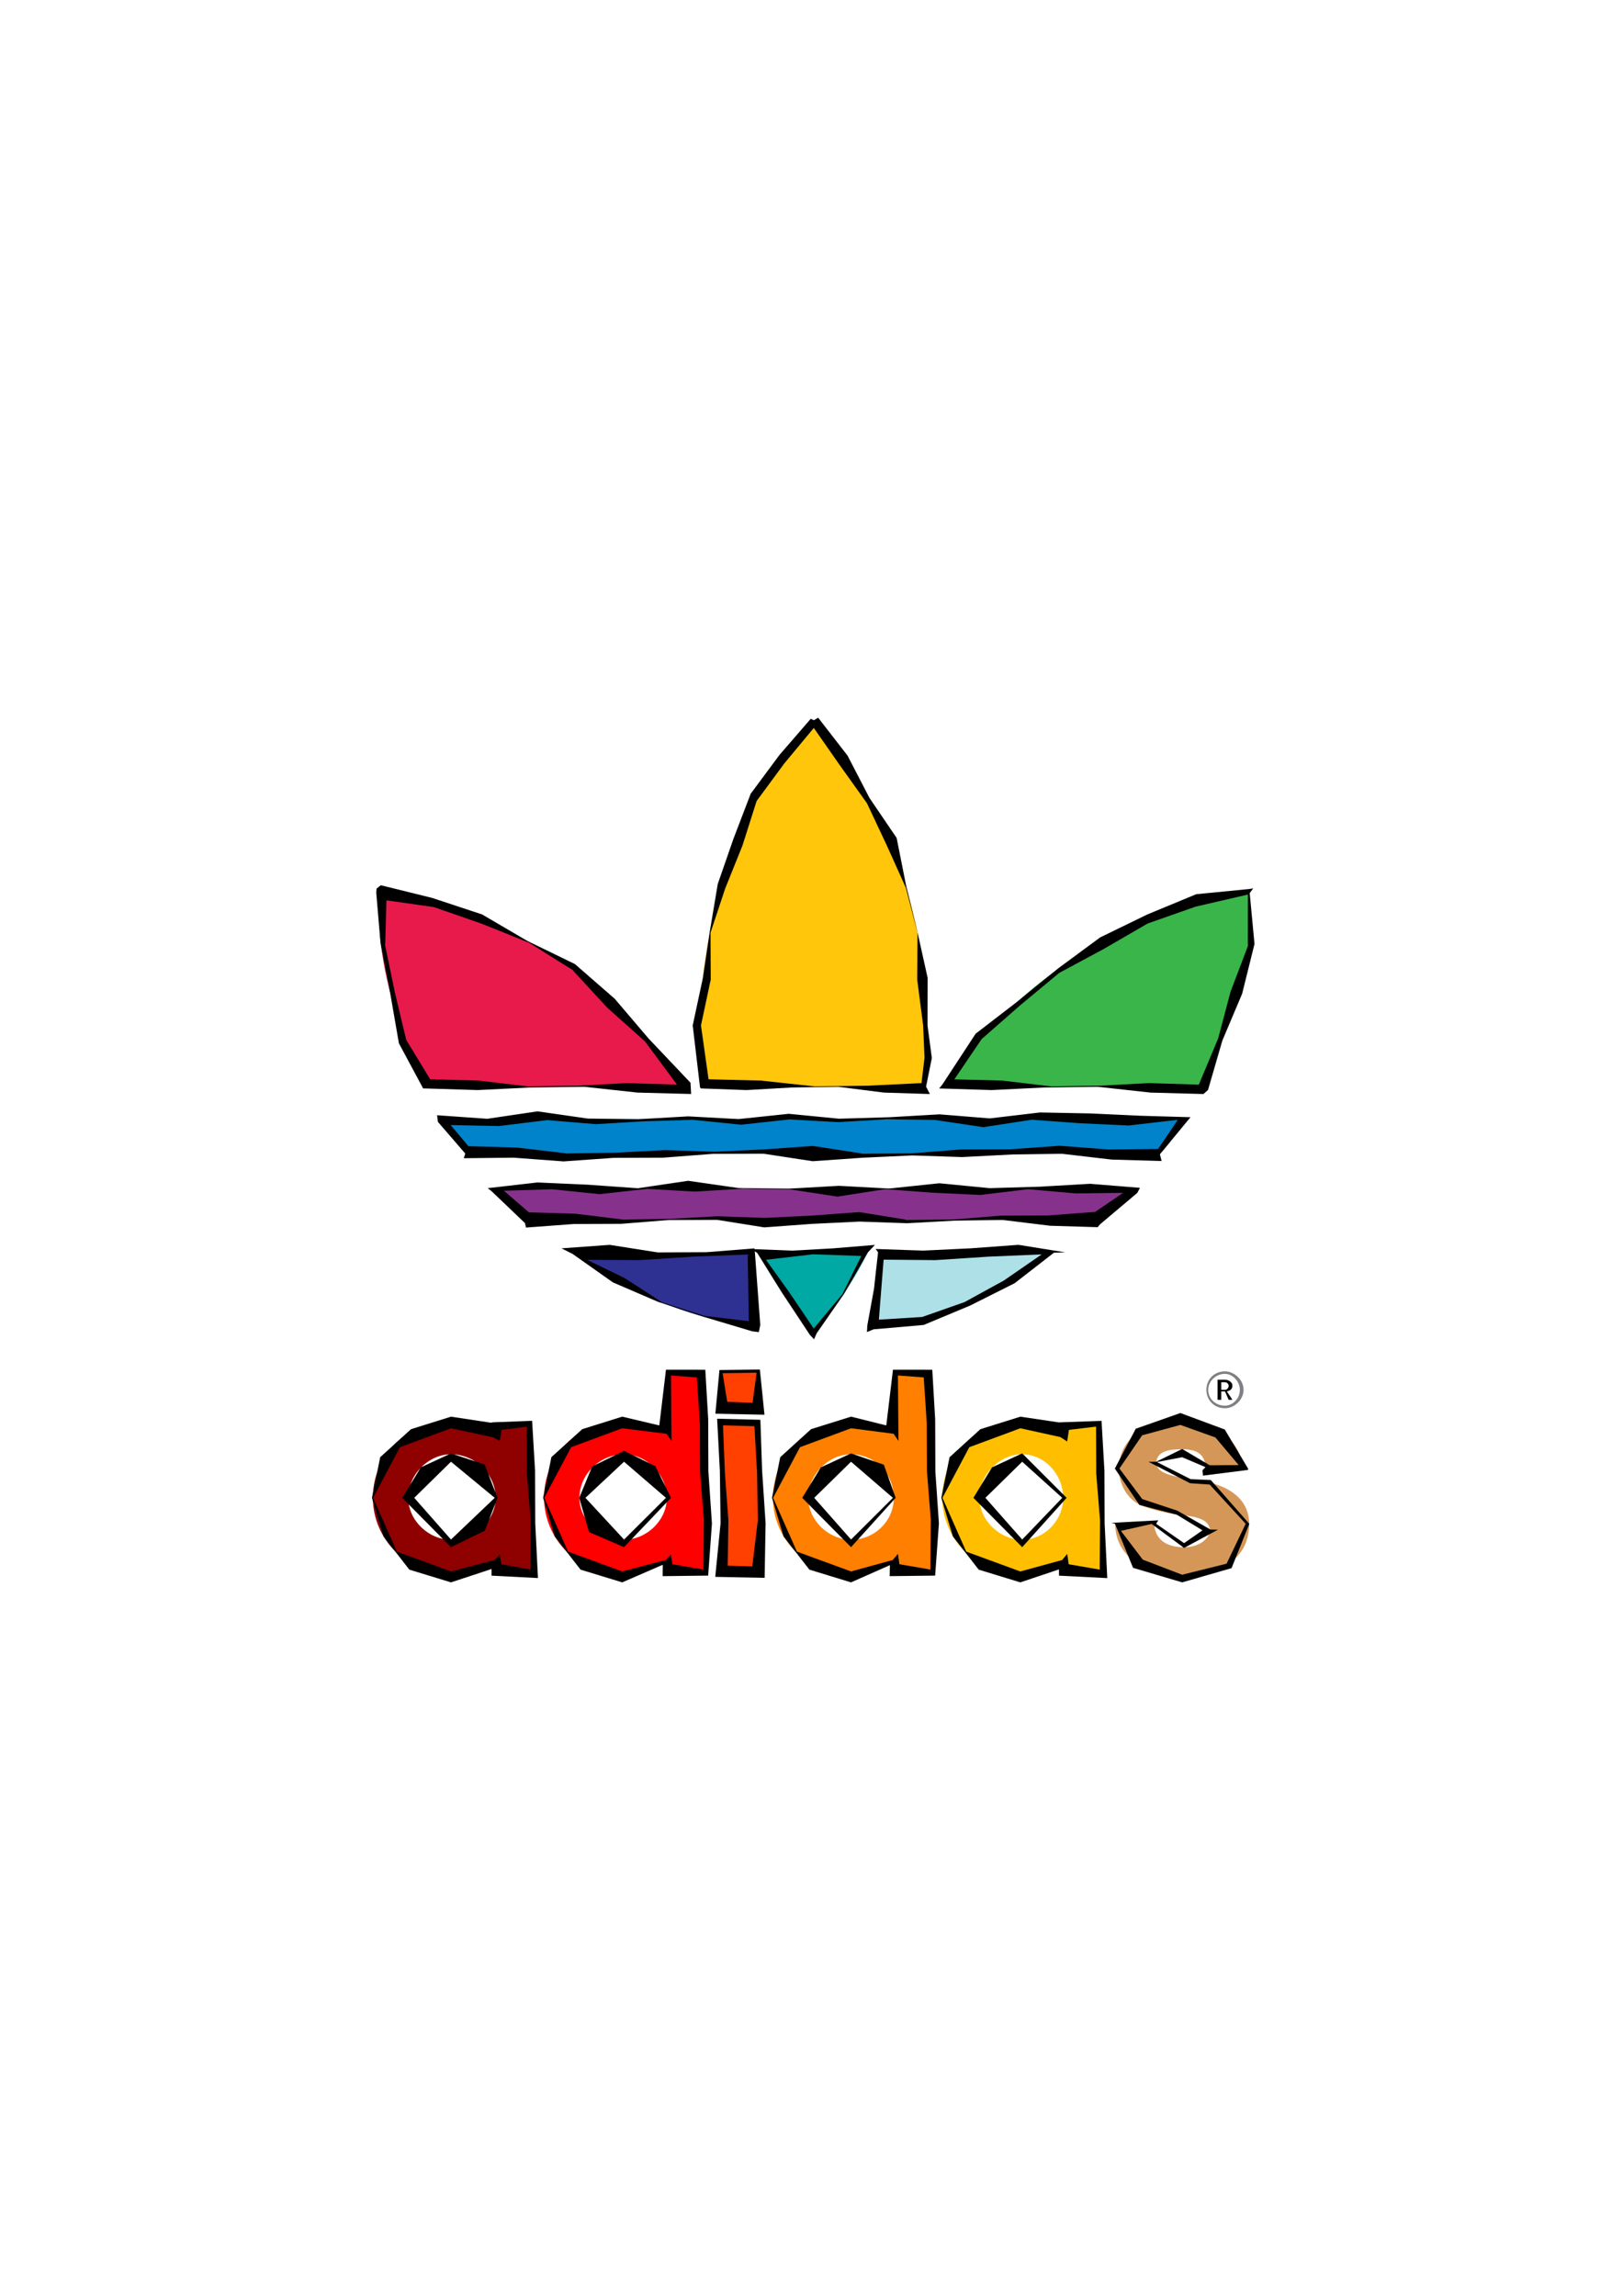 <?xml version="1.0" encoding="utf-8"?>
<!-- Generator: Adobe Illustrator 27.5.0, SVG Export Plug-In . SVG Version: 6.00 Build 0)  -->
<svg version="1.1" xmlns="http://www.w3.org/2000/svg" xmlns:xlink="http://www.w3.org/1999/xlink" x="0px" y="0px"
	 viewBox="0 0 595.28 841.89" style="enable-background:new 0 0 595.28 841.89;" xml:space="preserve">
<style type="text/css">
	.Chisel_x0020_2{fill:none;stroke:#000000;stroke-width:3;}
	.st0{fill:#39B54A;}
	.st1{fill:#D59758;}
	.st2{fill:#0083CA;}
	.st3{fill:#86328C;}
	.st4{fill:#FFBF00;}
	.st5{fill:#AEE0E8;}
	.st6{fill:#FF7F00;}
	.st7{fill:#FFC60B;}
	.st8{fill:#00A9A3;}
	.st9{fill:#FF4000;}
	.st10{fill:#2E3192;}
	.st11{fill:#FF0000;}
	.st12{fill:#E81A4B;}
	.st13{fill:#8F0000;}
	.st14{fill:#7E8083;}
</style>
<g id="katman_2">
</g>
<g id="Layer_1">
	<g id="XMLID_1_">
		<g>
			<g>
				<path class="st0" d="M458.17,327.51c2.04,20.59-4.77,45.45-17.74,70.95h-93.48c3.4-5.83,7.5-11.67,12.95-17.51
					C387.21,349,428.84,329.36,458.17,327.51z"/>
				<path class="st1" d="M456.13,538.83h-13.66c-0.68-3.08-0.68-7.38-8.88-7.38c-5.43,0-8.86,0.92-9.54,4.61
					c0,5.84,10.91,5.53,19.79,7.68c8.88,2.15,14.33,7.36,14.33,15.04c0,13.23-10.92,18.76-24.58,18.76
					c-15.01,0-24.56-7.7-24.56-18.76h14.34c0,3.4,2.04,8.61,10.92,8.61c6.14,0,9.55-3.68,9.55-6.45c-0.69-4.3-6.14-4.92-12.29-5.53
					c-5.46-0.91-10.23-2.14-13.64-3.66c-4.78-2.48-7.51-7.71-7.51-13.23c0-9.81,8.18-17.49,22.53-17.49
					C446.58,521.03,454.77,528.38,456.13,538.83z"/>
				<path class="st2" d="M162.69,410.44h271.6c-2.06,4-5.45,9.22-8.88,12.59H170.88C168.83,420.26,164.73,414.74,162.69,410.44z"/>
				<path class="st3" d="M181.79,435.92h233.38c-3.39,4.31-8.18,8.63-12.97,11.37H193.39C189.31,444.55,185.21,440.23,181.79,435.92
					z"/>
				<path class="st4" d="M403.58,521.62v54.68h-13.65v-3.66c-4.11,2.74-9.54,4.9-15.69,4.9c-15.7,0-28.65-12.91-28.65-28.27
					c0-15.97,12.95-28.24,28.65-28.24c6.15,0,11.58,1.53,15.69,4.59v-4H403.58z M389.93,549.27c0-8.6-6.82-15.97-15.01-15.97
					c-8.19,0-15.7,7.37-15.7,15.97c0,8.3,7.51,15.36,15.7,15.36C383.11,564.63,389.93,557.57,389.93,549.27z"/>
				<path class="st5" d="M322.38,459.29h64.15c-22.52,16.89-47.08,25.48-66.21,26.7C320.32,478.95,320.32,469.42,322.38,459.29z"/>
				<path class="st6" d="M341.48,502.89v73.41h-13.65v-3.66c-4.09,2.74-10.23,4.9-15.69,4.9c-15.7,0-28.66-12.91-28.66-28.27
					c0-15.97,12.96-28.24,28.66-28.24c5.46,0,10.92,1.53,15.69,4.59v-22.73H341.48z M327.83,549.27c0-8.6-6.8-15.97-15.69-15.97
					c-8.18,0-15.7,7.37-15.7,15.97c0,8.3,7.52,15.36,15.7,15.36C321.03,564.63,327.83,557.57,327.83,549.27z"/>
				<path class="st7" d="M340.12,376.03c0,8.3-0.67,15.05-0.67,22.43h-81.21c-1.38-7.38-1.38-14.13-1.38-22.43
					c0-44.52,19.12-90.59,41.64-111.18C320.32,285.44,340.12,331.51,340.12,376.03z"/>
				<path class="st8" d="M278.02,459.29h40.26c-6.14,12.27-12.96,21.8-19.78,28.55C290.98,481.09,284.84,471.56,278.02,459.29z"/>
				<rect x="264.37" y="521.62" class="st9" width="13.65" height="54.68"/>
				<rect x="264.37" y="502.89" class="st9" width="13.65" height="13.53"/>
				<path class="st10" d="M275.3,459.29c0.68,10.13,0.68,19.66,0.68,26.7c-17.74-1.22-43-9.81-65.53-26.7H275.3z"/>
				<path class="st11" d="M258.24,502.89v73.41h-13.66v-3.66c-4.78,2.74-10.23,4.9-16.36,4.9c-15.7,0-28.68-12.91-28.68-28.27
					c0-15.97,12.98-28.24,28.68-28.24c6.13,0,11.58,1.53,16.36,4.59v-22.73H258.24z M244.58,549.27c0-8.6-7.5-15.97-15.7-15.97
					c-8.86,0-16.36,7.37-16.36,15.97c0,8.3,7.5,15.36,16.36,15.36C237.08,564.63,244.58,557.57,244.58,549.27z"/>
				<path class="st12" d="M250.72,398.46h-94.17c-12.96-25.5-19.1-50.36-17.06-70.95c28.66,1.85,70.96,21.49,98.27,53.44
					C242.54,386.79,247.31,392.63,250.72,398.46z"/>
				<path class="st13" d="M194.75,521.62v54.68h-12.96v-3.66c-4.76,2.74-10.23,4.9-16.38,4.9c-15.68,0-28.65-12.91-28.65-28.27
					c0-15.97,12.97-28.24,28.65-28.24c6.15,0,11.62,1.53,16.38,4.59v-4H194.75z M181.79,549.27c0-8.6-7.49-15.97-16.38-15.97
					c-8.18,0-15.68,7.37-15.68,15.97c0,8.3,7.5,15.36,15.68,15.36C174.3,564.63,181.79,557.57,181.79,549.27z"/>
			</g>
		</g>
		<g>
			<g>
				<path d="M441.4,401.19l-19.45-0.53l-19.4-2.13l-19.4,0.26l-19.4,0.95l-19.3-0.59l1.19-1.45l12.2-18.63l15.39-11.85l14.81-12.05
					l15.47-11.42l17.33-8.42l17.93-7.42l19.31-1.89l1.58-0.24l-1.3,1.73l1.76,18.65l-4.53,18.24l-7.27,17.22l-5.25,18.08
					L441.4,401.19z M350.03,395.81l17.54,0.45l17.98,2.13l17.98-0.26l17.98-0.95l18.19,0.57l7.09-16.93l4.53-17.09l6.36-16.77
					l0.02-18.92l-19.21,4.44l-17.56,6.18l-16.09,9.32l-16.38,8.82l-14.33,11.89l-14.09,12.35L350.03,395.81z"/>
				<path d="M433.59,580.27l-18.01-5.33l-6.62-16.16l-1.33-0.33l17.22-0.94l-0.8,1.28l10.24,7.09l6.76-4.69l-9.45-5.75l-13.68-3.56
					l-9.02-13.34l7.67-14.61l16.36-5.76l16.28,6.04l8.61,14.42l-0.12,0.41l-16.49,2.09l-0.17-1.96l1.09-1.16l-8.54-3.63l-9.28,1.76
					l12.4,6.29l7.38,0.31l14.13,16.07l-6.51,16.24L433.59,580.27z M411.13,561.39l8.02,10.55l14.44,5.53l16.29-4.05l7.01-14.64
					l-13.21-14.38l-7.21-0.49l-15.22-7.86l2.79,0l9.55-4.7l10.11,5.98l10.62-0.07l-8.53-10.13l-12.86-4.6l-14.02,3.81l-8.33,12.18
					l8.36,11.2l12.85,4.25l12.21,6.94l2.74,0.02l-12.45,6.71l-11.9-8.8L411.13,561.39z"/>
				<path d="M426.05,425.76l-18.31-0.53l-18.27-2.13l-18.27,0.26l-18.28,0.95l-18.28-0.6l-18.28,0.84l-18.28,1.28l-18.28-2.79
					l-18.28,0.09l-18.28,1.4l-18.28,0.07l-18.28,1.3l-18.28-1.37l-18.29,0.2l0.53-1.72l-10.02-11.6l-0.31-2.44l18.42,1.3l18.43-2.73
					l18.42,2.65l18.42,0.24l18.43-1.05l18.43,1l18.43-1.94l18.43,1.8l18.43-0.54l18.43-1.06l18.43,1.49l18.43-2.18l18.43,0.36
					l18.44,0.85l18.34,0.53l-1.14,1.37l-10.09,12.23L426.05,425.76z M171.78,420.31l17.93,0.52l18.08,2.13l18.08-0.26l18.08-0.95
					l18.08,0.6l18.08-0.84l18.08-1.28l18.08,2.79l18.08-0.09l18.08-1.4l18.09-0.07l18.09-1.3l18.09,1.37l18.06-0.2l7.25-10.68
					l-18.02,2.08l-17.77-0.82l-17.77-1.3l-17.77,2.73l-17.77-2.65l-17.77-0.24l-17.77,1.05l-17.77-1l-17.77,1.94l-17.77-1.8
					l-17.77,0.54l-17.78,1.06l-17.78-1.49l-17.78,2.18l-17.65-0.37L171.78,420.31z"/>
				<path d="M402.61,450.02l-17.48-0.53l-17.47-2.13l-17.47,0.26l-17.47,0.95l-17.47-0.6l-17.47,0.84l-17.47,1.28l-17.47-2.79
					l-17.47,0.09l-17.48,1.4l-17.48,0.07l-17.5,1.3l-0.36-1.63l-12.1-11.56l-1.57-1.26l18.23-2.09l18.42,0.82l18.43,1.3l18.43-2.73
					l18.43,2.65l18.43,0.24l18.43-1.05l18.43,1l18.43-1.94l18.43,1.8l18.43-0.54l18.44-1.06l18.26,1.48l-0.96,1.85l-13.78,11.62
					L402.61,450.02z M193.99,444.57l17.19,0.52l17.33,2.13l17.33-0.26l17.33-0.95l17.33,0.6l17.33-0.84l17.33-1.28l17.32,2.79
					l17.33-0.09l17.33-1.4l17.33-0.07l17.2-1.3l10.27-6.99l-17.45,0.2l-17.45-1.53l-17.46,2.1l-17.46-0.82l-17.46-1.3l-17.46,2.73
					l-17.46-2.65l-17.46-0.24l-17.46,1.05l-17.46-1l-17.46,1.94l-17.46-1.8l-17.61,0.55L193.99,444.57z"/>
				<path d="M374.24,580.27l-15.28-4.67l-9.47-12.19l-4.23-14.14l3.02-14.9l11.3-10.27l14.66-4.59l14.01,2.08l0.42,0l15.35-0.55
					l1.06,18.31l0.07,19.23l0.97,20.13l-17.69-0.9l-0.03-2.3L374.24,580.27z M374.24,523.76l-18.72,6.94l-9.86,18.57l8.73,19.73
					l19.85,7.27l15.31-4.19l1.89-2.25l0.53,3.8l11.37,1.96l0.13-18.01l-1.4-17.23l-0.06-17.19l-9.96,1.19l-0.63,4.26l-2.52-1.62
					L374.24,523.76z M374.92,567.36l-17.9-18.09l6.84-11.18l11.06-5.12l16.29,16.3L374.92,567.36z M374.92,536.03l-13.5,13.24
					l13.5,15.29l14.68-15.29L374.92,536.03z"/>
				<path d="M317.98,488.49l0.14-2.5l2.46-13.46l1.47-13.31l-0.89-1.21l17.45,0.6l17.47-0.84l17.47-1.28l17.19,2.76l-4.16,0.12
					l-14.43,11.2l-16.35,8.2l-17.02,7.11l-18.38,1.6L317.98,488.49z M324.09,461.93l-1.74,22l15.88-0.98l15.54-5.46l14.39-7.89
					l13.91-9.6l-19.6,0.83l-19.39,1.27L324.09,461.93z"/>
				<path d="M312.14,580.27l-15.28-4.67l-9.47-12.19l-4.23-14.15l3.02-14.9l11.3-10.27l14.67-4.59l12.92,3.22l2.45-20.43l14.42,0.01
					l1.06,18.18l0.07,19.1l1.3,19.1l-1.38,19.11l-16.68,0.2l0.09-4.04L312.14,580.27z M312.14,523.76l-18.73,6.94l-9.86,18.57
					l8.74,19.73l19.85,7.26l15.31-4.19l1.9-2.26l0.53,3.81l11.38,1.95l0.13-18.37l-1.4-17.6l-0.07-17.6l-1.11-16.89l-9.47-0.71
					l0.2,23.99l-1.8-2.61L312.14,523.76z M312.14,567.36l-17.9-18.09l6.84-11.18l11.06-5.12l12.04,4.16l4.33,12.14L312.14,567.36z
					 M312.14,536.03l-13.5,13.24l13.5,15.29l15.36-15.29L312.14,536.03z"/>
				<path d="M341.06,401.19l-16.89-0.53l-16.79-2.13l-16.79,0.26l-16.79,0.95l-16.74-0.6l-0.31-0.4l-2.68-22.71l3.72-17.36
					l2.57-17.22l2.9-17.3l5.76-16.58l6.32-16.51l10.54-14.2l11.48-13.27l1.16,0.53l1.56-0.93l10.78,13.9l8.04,15.52l9.96,14.66
					l3.46,17.38l4.13,16.89l3.78,17.04l-0.04,17.44l1.59,11.97l-2.12,10.48L341.06,401.19z M259.88,395.79l19.23,0.47l19.61,2.13
					l19.62-0.26l19.65-0.95l1.1-9.3l-0.5-11.85l-2.18-16.8l0.12-17.2l-4.31-16.55l-7.02-15.58l-7.22-15.35l-9.84-13.77l-9.66-13.84
					l-10.82,13.03l-10.15,13.77l-5.19,16.33l-6.33,15.74l-5.39,16.22l0.08,17.2l-3.58,16.8L259.88,395.79z"/>
				<path d="M298.58,491.13l-1.55-1.65l-9.89-14.94l-9.41-15.08l-2.23-1.44l15.04,0.6l15.08-0.84l15.28-1.26l-2.62,2.79l-8.71,15.17
					l-10.03,14.44L298.58,491.13z M280.93,461.97l8.29,11.55l9.24,13.66l10.53-12.63l6.91-13.97l-17.72-0.61L280.93,461.97z"/>
				<path d="M280.45,578.6l-18.11-0.35l1.95-19.68l-0.26-19.23l-1-19.08l15.86,0.39l0.64,18.69l1.27,19.2L280.45,578.6z
					 M266.92,574.15l9.01,0.28l2.02-16.86l-0.26-17.23L276.71,523l-11.54-0.32l0.72,17.66l1.27,17.19L266.92,574.15z"/>
				<path d="M280.39,518.79l-18.01-0.38l1.5-16.01l14.82-0.18L280.39,518.79z M266.73,514.05l9.29,0.38l1.49-11.05l-12.47,0.18
					L266.73,514.05z"/>
				<path d="M278.32,488.5l-2.49-0.31l-17.41-5.21l-17.05-5.58l-16.58-7.14l-14.75-10.42l-4.1-2.06l17.69-1.28l17.69,2.79
					l17.69-0.09l17.69-1.4l0.17,1.4l1.98,26.68L278.32,488.5z M215.33,461.99l13.79,6.7l13.7,8.87l15.52,4.98l16.32,1.96
					l-0.43-24.46l-19.93,0.78l-19.57,1.27L215.33,461.99z"/>
				<path d="M228.22,580.27l-15.29-4.67l-9.48-12.19l-4.24-14.15l3.03-14.91l11.31-10.26l14.67-4.59l13.6,3.22l2.44-20.43
					l14.43,0.01l1.06,18.18l0.07,19.1l1.3,19.1l-1.38,19.11l-16.7,0.2l0.04-4.17L228.22,580.27z M228.22,523.76l-18.74,6.94
					l-9.87,18.57l8.75,19.73l19.86,7.26l16.02-4.21l1.86-2.01l0.51,3.58l11.41,1.96l0.13-18.37l-1.4-17.6l-0.07-17.6l-1.11-16.89
					l-9.48-0.71l0.2,23.99l-1.8-2.61L228.22,523.76z M228.88,567.36l-12.85-5.55l-3.58-12.54l4.75-11.51l11.68-5.73l11.49,5.64
					l5.73,11.6L228.88,567.36z M228.88,536.03l-14.16,13.24l14.16,15.29l15.37-15.29L228.88,536.03z"/>
				<path d="M253.49,401.18l-19.69-0.52l-19.54-2.13l-19.54,0.26l-19.54,0.95l-19.51-0.6l-0.47,0.01l-8.89-16.56l-3.23-18.6
					l-3.51-18.12L138,327.36l0.1-1.5l1.58-1.23l18.87,4.66l18.29,6.05l16.62,9.73l17.4,8.46l14.57,12.69l12.45,14.61l15.38,16.22
					L253.49,401.18z M157.78,395.77l17.8,0.49l18.11,2.13l18.11-0.26l18.12-0.95l18.38,0.56l-11.72-15.82l-13.84-12.38l-12.77-13.84
					l-15.9-9.98l-17.39-6.98l-17.58-6.11l-17.36-2.46l-0.47,16.59l3.58,17.27l4.14,17.3L157.78,395.77z"/>
				<path d="M165.41,580.27l-15.28-4.67l-9.47-12.19l-4.23-14.14l3.02-14.9l11.3-10.27l14.66-4.59l14.71,2.22l0.43-0.14l14.62-0.57
					l1.08,18.33l0.07,19.23l0.99,20.11l-17.02-0.88l0-2.44L165.41,580.27z M165.41,523.76l-18.72,6.94l-9.86,18.57l8.73,19.73
					l19.85,7.27l16.04-4.21l1.86-2.02l0.54,3.6l10.69,1.92l0.11-17.97l-1.4-17.23l-0.06-17.19l-9.25,1.18l-0.64,4.03l-2.43-1.31
					L165.41,523.76z M165.41,567.36l-17.88-18.09l6.83-11.18l11.05-5.12l12.35,4.1l4.71,12.2l-4.65,12.04L165.41,567.36z
					 M165.41,536.03l-13.48,13.24l13.48,15.29l16.05-15.29L165.41,536.03z"/>
			</g>
		</g>
	</g>
	<path class="st14" d="M449.29,503.8c-3.4,0-6.14,2.75-6.14,5.85c0,3.37,2.75,5.82,6.14,5.82c2.73,0,5.46-2.45,5.46-5.82
		C454.76,506.55,452.03,503.8,449.29,503.8 M449.29,516.42c-4.09,0-6.82-3.1-6.82-6.76c0-3.69,2.73-6.76,6.82-6.76
		c3.43,0,6.82,3.07,6.82,6.76C456.12,513.32,452.72,516.42,449.29,516.42"/>
	<path d="M449.29,506.88h-1.36v2.78h1.36c0.68,0,1.36-0.62,1.36-1.55C450.65,507.5,449.97,506.88,449.29,506.88 M450.65,513.32
		l-1.36-3.07h-1.36v3.07h-1.36v-7.36h2.72c1.36,0,2.73,0.92,2.73,2.14c0,1.23-0.69,1.85-2.05,2.14l2.05,3.07"/>
</g>
</svg>
